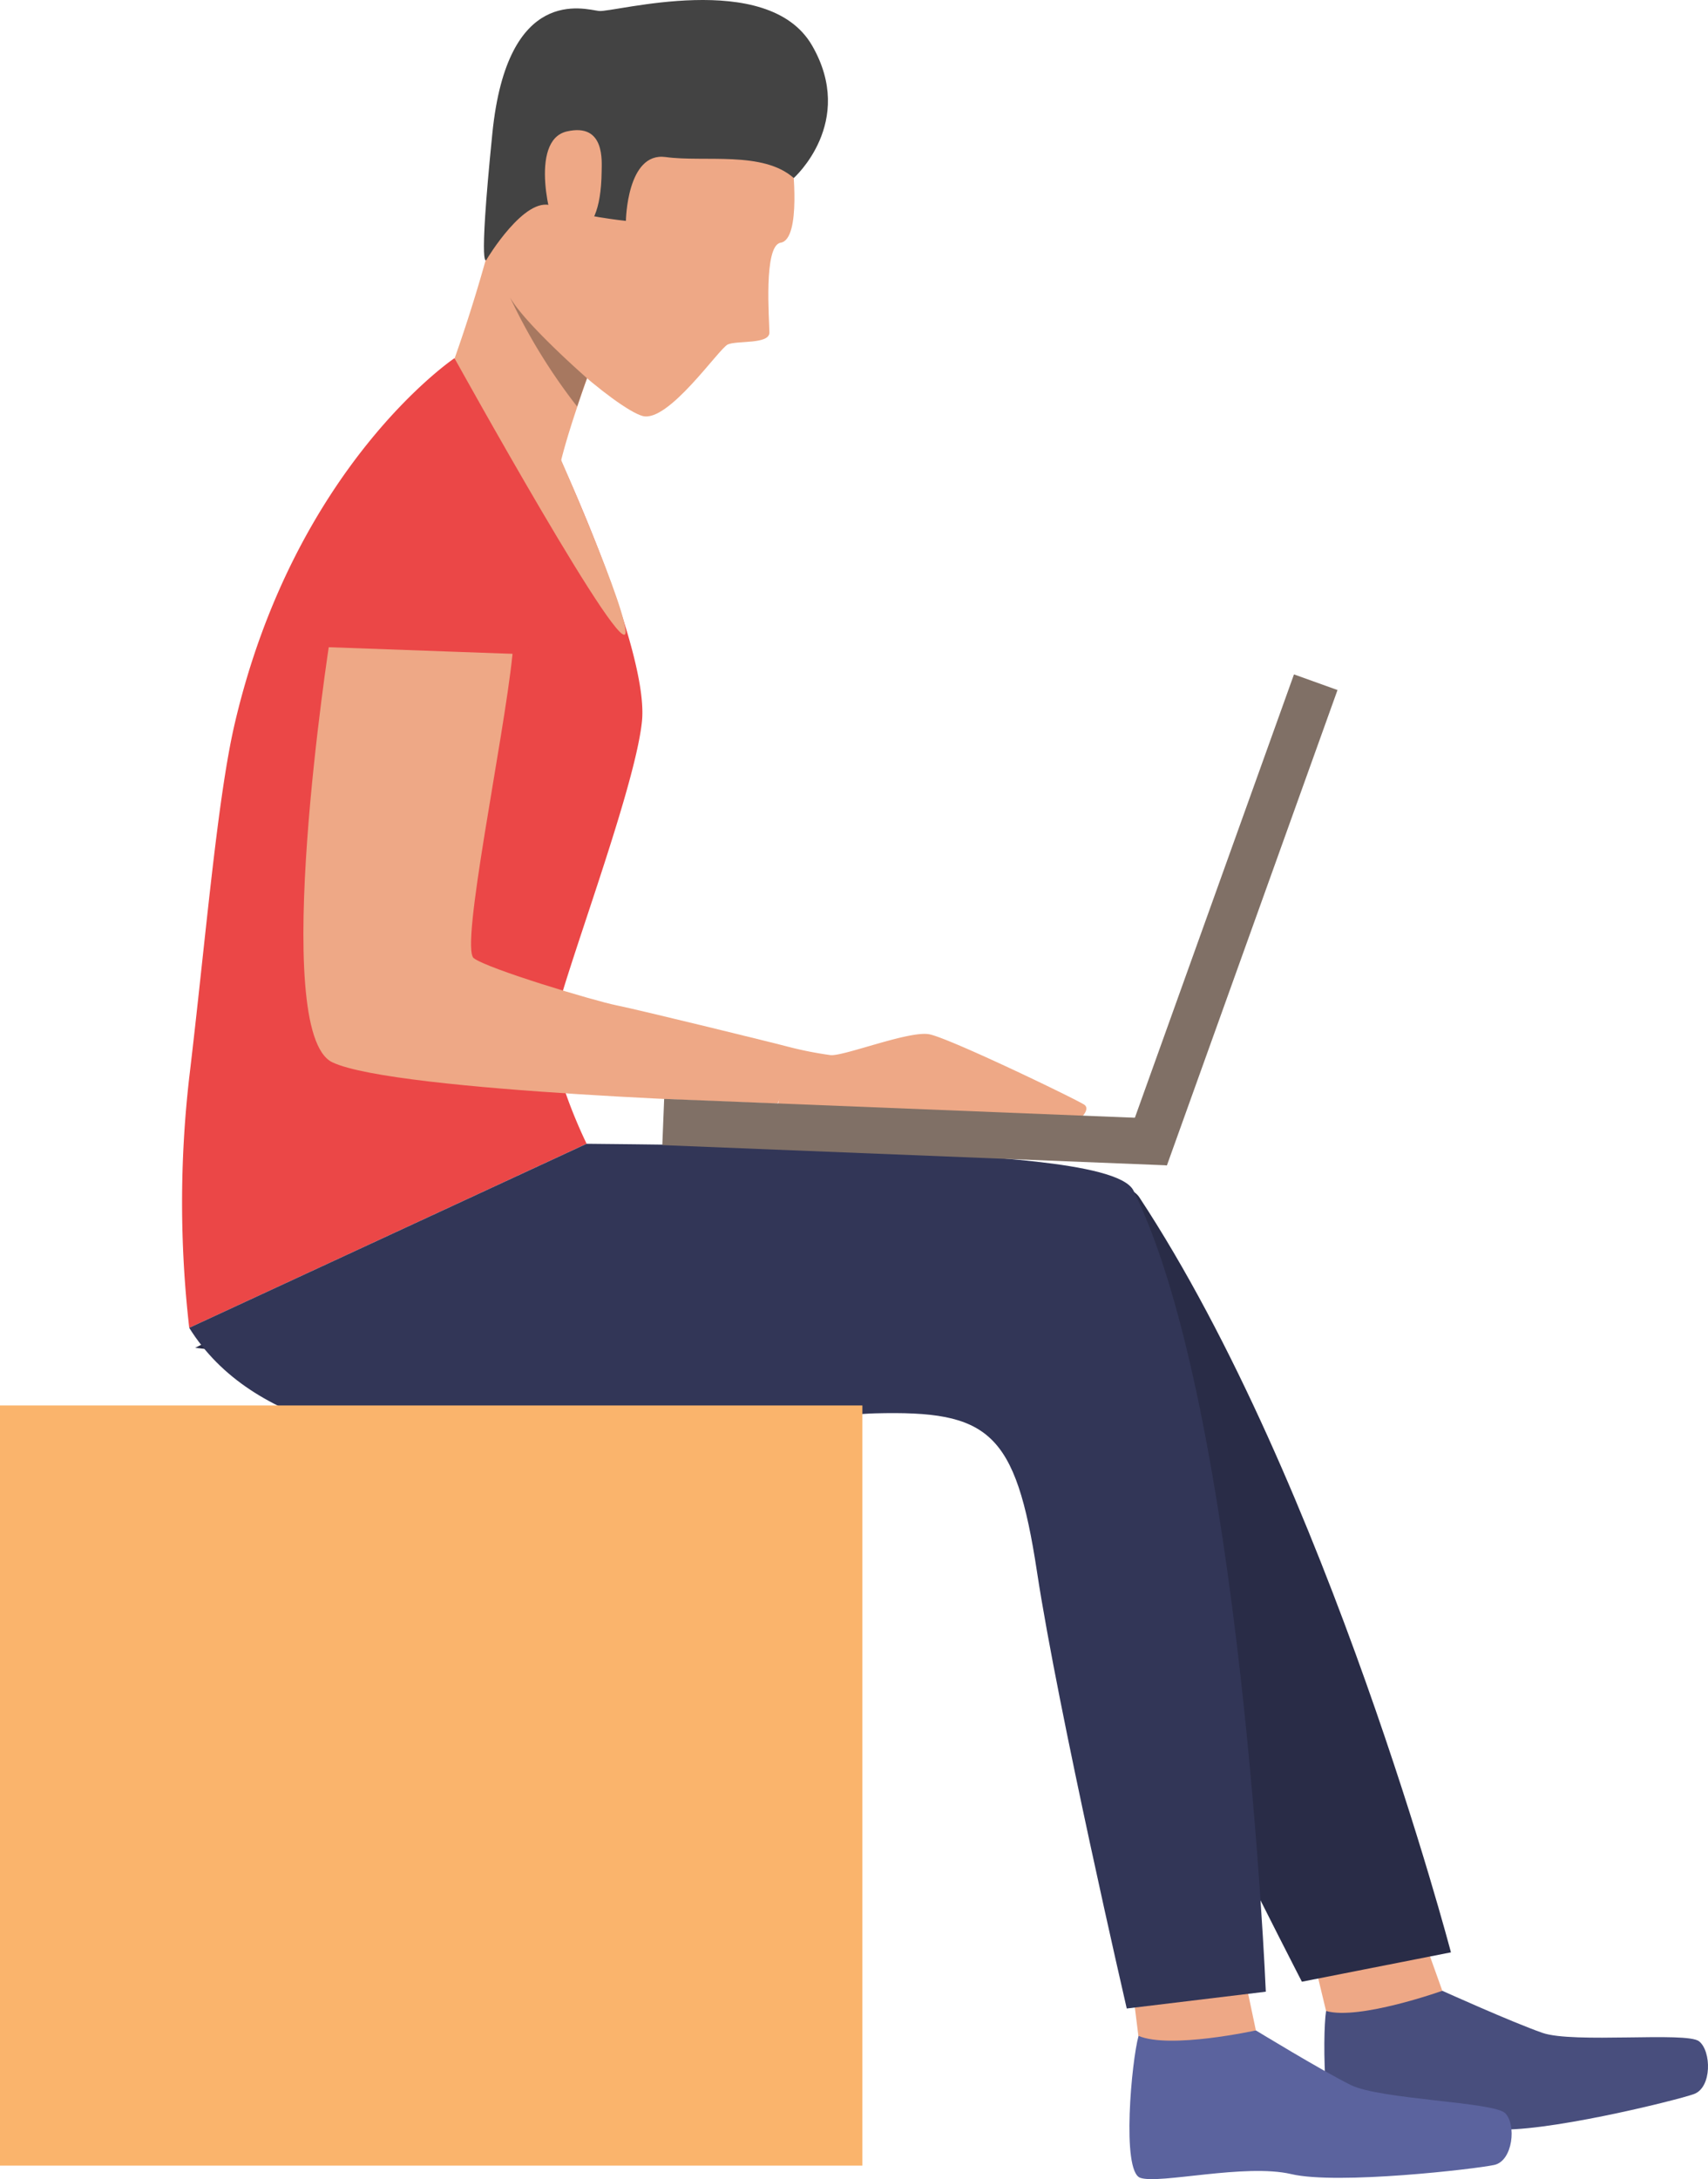 <svg xmlns="http://www.w3.org/2000/svg" width="239.503" height="305.432" viewBox="0 0 239.503 305.432">
  <g id="Group_77" data-name="Group 77" transform="translate(4331.214 -3495.077)">
    <path id="Path_51" data-name="Path 51" d="M425.166,570.551s9.7,4.379,14.029,5.894,20.2-.186,21.958,1.175,1.836,6.5-.713,7.409-21.5,5.573-28.108,4.905-18.234,3.794-21.008,3.21-3.018-16.16-2.459-19.762S425.166,570.551,425.166,570.551Z" transform="translate(-4554.131 3203.56)" fill="#484e7d"/>
    <path id="Path_52" data-name="Path 52" d="M422.211,560.86l2.234,6.247s-11.692,4.167-16.3,2.831l-1.534-6.369Z" transform="translate(-4553.412 3207.004)" fill="#eea886"/>
    <path id="Path_53" data-name="Path 53" d="M383.784,578.677s9.149,5.579,13.277,7.64,20.076,2.375,21.675,3.955,1.1,6.69-1.528,7.262-21.964,2.806-28.449,1.284-18.523,1.451-21.187.52-1.214-16.43-.238-19.9S383.784,578.677,383.784,578.677Z" transform="translate(-4538.894 3200.988)" fill="#5b639e"/>
    <path id="Path_54" data-name="Path 54" d="M382.663,569.13l1.367,6.491s-12.064,2.652-16.475.758l-.815-6.517Z" transform="translate(-4539.14 3204.044)" fill="#eea886"/>
    <path id="Path_55" data-name="Path 55" d="M217.7,387.12s41.732.366,46.817,1.091c5.547.783,27.242,1.483,29.861,5.457,26.452,40.14,43.716,105.859,43.716,105.859l-20.9,4.115s-20.218-39.164-28.68-59.523c-7.6-18.272-14.125-22.966-30.073-22.568s-67.022-3.114-96.434-6.761Z" transform="translate(-4465.851 3269.197)" fill="#292c47"/>
    <path id="Path_56" data-name="Path 56" d="M212.264,228.536s12.372,26.632,11.37,36.525-11.64,37.315-12.391,42.824,4.629,16.4,4.629,16.4l-55.722,25.8a153.826,153.826,0,0,1,0-35.094c2.247-18.78,3.9-38.965,6.375-49.578,8.456-36.224,30.818-51.235,30.818-51.235Z" transform="translate(-4464.828 3331.102)" fill="#eb4747"/>
    <path id="Path_57" data-name="Path 57" d="M216.432,385.68s41.732.366,46.817,1.091c5.547.783,27.736,1.162,29.861,5.464,15.159,30.6,18.561,112.292,18.561,112.292l-19.5,2.356s-9.579-41.463-12.584-61.206-6.761-22.619-22.722-22.214-78.5,16.385-96.158-11.987Z" transform="translate(-4465.388 3269.712)" fill="#323657"/>
    <path id="Path_58" data-name="Path 58" d="M189.344,261.242c.122-5.136,3.114-27.415,15.672-25.893s11.1,16.59,9.939,27.948c-1.22,11.884-7.383,41.033-5.425,42.529s16.86,5.977,20.064,6.619,22.51,5.374,24.1,5.817-1.554,7.942-1.554,7.942-53.482-1.567-62.425-5.778S189.344,261.242,189.344,261.242Z" transform="translate(-4474.312 3323.552)" fill="#eea886"/>
    <path id="Path_59" data-name="Path 59" d="M290.764,363.513a52.112,52.112,0,0,0,5.888,1.156c1.926.148,10.985-3.448,13.81-2.928s20.963,9.277,21.778,9.894-.488,1.817-.488,1.817l-42.541-1.535Z" transform="translate(-4511.386 3278.299)" fill="#eea886"/>
    <rect id="Rectangle_51" data-name="Rectangle 51" width="70.811" height="6.485" transform="translate(-4173.695 3656.248) rotate(-70.25)" fill="#807066"/>
    <path id="Path_63" data-name="Path 63" d="M189.92,261.493l28.667,1.034s4.449-29.823-12.025-29.251S189.92,261.493,189.92,261.493Z" transform="translate(-4475.844 3324.27)" fill="#eb4747"/>
    <g id="Group_76" data-name="Group 76" transform="translate(-4267.485 3495.077)">
      <path id="Path_60" data-name="Path 60" d="M269.442,159.841s1.335,10.915-1.624,11.4c-2.453.379-1.586,10.915-1.586,12.6s-4.591,1.085-5.842,1.669-8.346,11.024-11.955,10.016-16.975-12.462-19.479-18.484,1.8-27.235,7.891-34.5S267.022,140.7,269.442,159.841Z" transform="translate(-222.073 -137.224)" fill="#eea886"/>
      <path id="Path_61" data-name="Path 61" d="M238.147,196.122s-.36.95-.886,2.44c-.4,1.1-.88,2.478-1.38,3.981-1.367,4.07-2.857,8.988-2.966,11.422-.212,4.494-14.234-18.2-14.234-18.2a217.223,217.223,0,0,0,8.16-29.649C229.986,150.1,238.147,196.122,238.147,196.122Z" transform="translate(-218.654 -145.558)" fill="#eea886"/>
      <path id="Path_62" data-name="Path 62" d="M268.517,160.937s8.79-7.807,2.568-18.574-27.819-4.591-29.887-4.841-12.841-3.672-14.94,17.11-.777,17.669-.777,17.669,5.323-8.918,9.111-7.48,10.388,2.125,10.388,2.125.128-9.7,5.573-8.95S264.189,157.1,268.517,160.937Z" transform="translate(-220.942 -135.984)" fill="#434343"/>
      <path id="Path_64" data-name="Path 64" d="M246.346,170.2c0-1.335.546-6.876-4.879-5.624S239.31,177.945,240,178.363,246.218,181.406,246.346,170.2Z" transform="translate(-225.711 -146.154)" fill="#eea886"/>
      <path id="Path_65" data-name="Path 65" d="M218.64,214.18s24.629,44.455,23.986,38.15c-.5-4.924-11.152-28.712-11.152-28.712Z" transform="translate(-218.64 -163.975)" fill="#eea886"/>
      <path id="Path_66" data-name="Path 66" d="M241.559,212.215c-.4,1.1-.88,2.478-1.38,3.981a80.8,80.8,0,0,1-9.419-15.325C232.789,204.555,241.559,212.215,241.559,212.215Z" transform="translate(-222.979 -159.211)" fill="#a77860"/>
    </g>
    <rect id="Rectangle_50" data-name="Rectangle 50" width="70.811" height="6.485" transform="matrix(0.999, 0.04, -0.04, 0.999, -4238.083, 3649.101)" fill="#807066"/>
    <rect id="Rectangle_52" data-name="Rectangle 52" width="120.928" height="106.546" transform="translate(-4331.214 3692.071)" fill="#fab46c"/>
  </g>
</svg>
